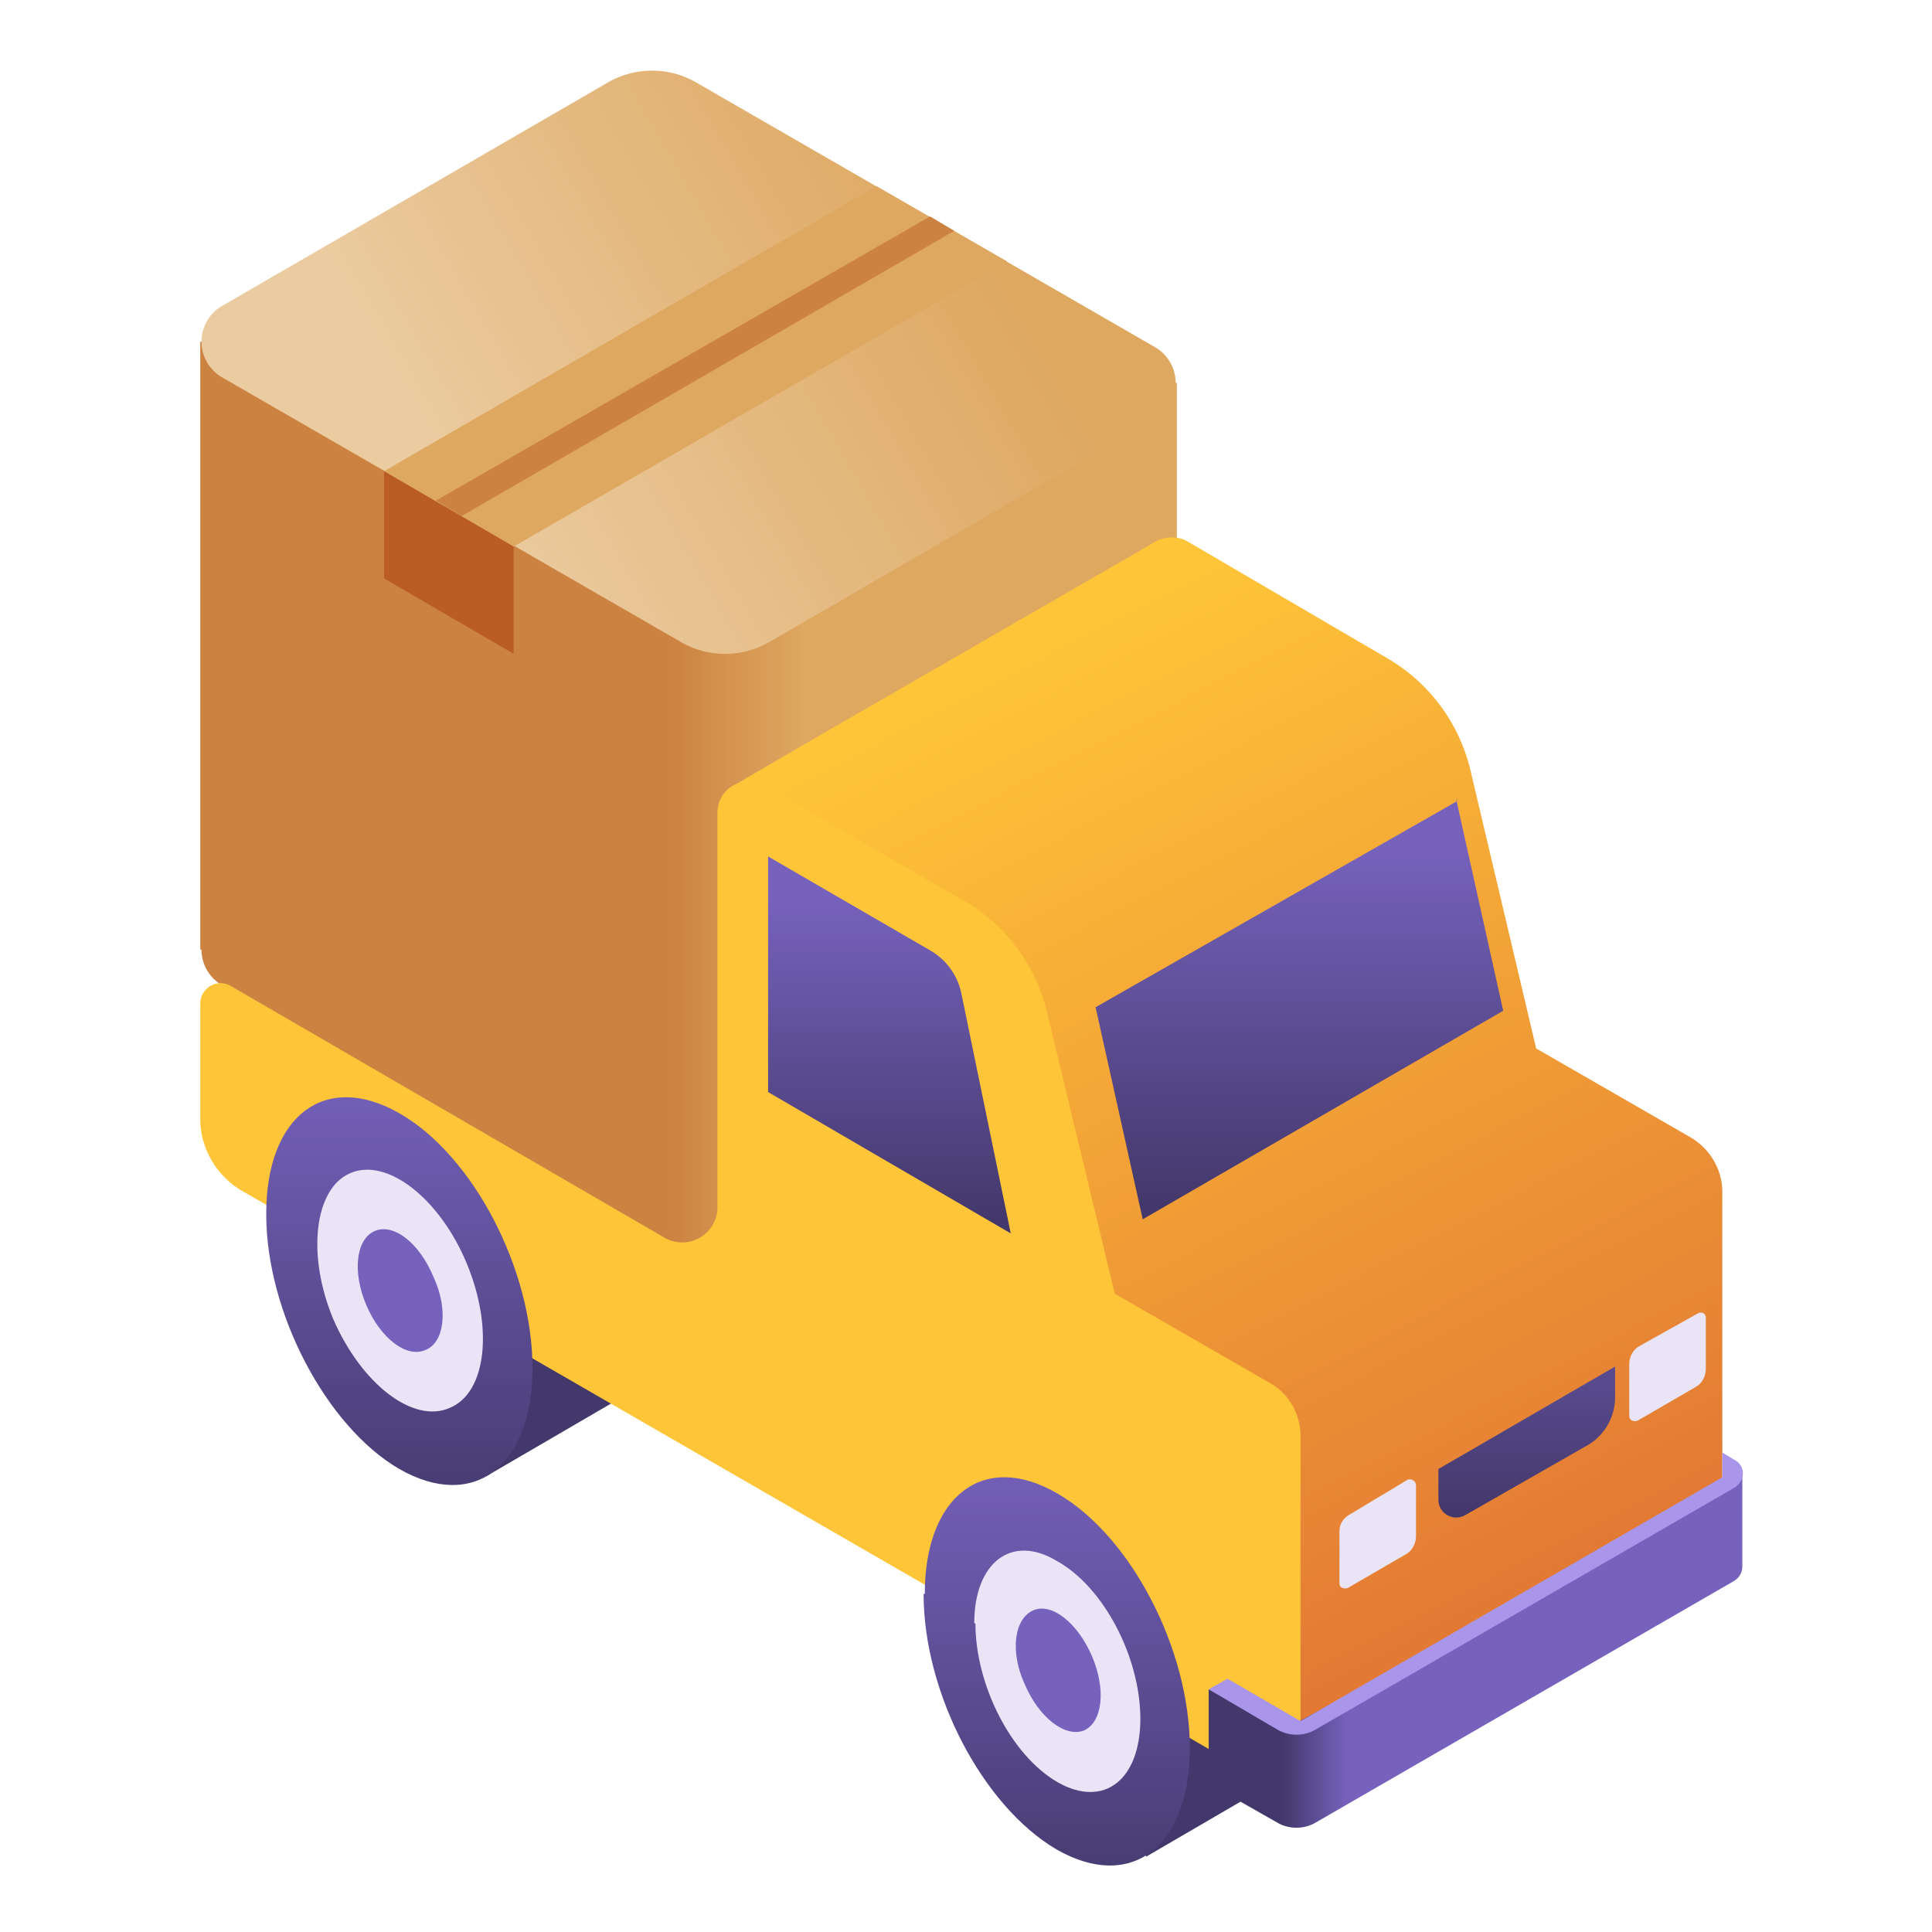 <svg xmlns="http://www.w3.org/2000/svg" fill="none" viewBox="0 0 164 164"><path fill="url(#paint0_linear)" d="M26.4 94L37 87.8c2-1 4.5-.9 7.3.7 6.2 3.6 11.3 13.3 11.3 21.6 0 4.6-1.5 7.8-4 9.2l-10.3 6-15-31.3z"/><path fill="url(#paint1_linear)" d="M82.2 126.2l10.8-6.1c2-1 4.5-1 7.2.6 6.3 3.7 11.4 13.3 11.4 21.7 0 4.6-1.6 7.8-4 9.2l-10.3 6-15-31.4z"/><path fill="url(#paint2_linear)" d="M17 80.6V29l82.9 3.5v51.7c0 1.1-.6 2.3-1.8 3l-32.8 19a7.5 7.5 0 01-7.5 0l-39-22.6a3.5 3.5 0 01-1.7-3z"/><path fill="url(#paint3_linear)" d="M98.1 29.5L59.1 7a7.5 7.5 0 00-7.5 0L18.8 26a3.5 3.5 0 000 6l39 22.5a7.5 7.5 0 007.5 0l32.8-19a3.5 3.5 0 000-6z"/><path fill="#DEA861" d="M85.5 22.2L43.6 46.4l-11-6.4 41.8-24.2 11.1 6.4z"/><path fill="#CC8241" d="M78.9 18.4L37 42.5l2.2 1.3L81 19.6 79 18.4z"/><path fill="#BA5C25" d="M43.6 46.4v9.1l-11-6.4V40l11 6.4z"/><path fill="url(#paint4_linear)" d="M143.6 96.6L130.4 89l-5.6-23.7a15 15 0 00-7-9.4l-17.1-10c-1-.5-2.2-.3-3 .3L67.9 63.4l-6 3.5 48.5 86.1 35.8-20.7v-31.1c0-1.9-1-3.6-2.6-4.6z"/><path fill="#E9E5F6" d="M114.5 128.6l5-3c.3-.1.7.1.7.5v4.3c0 .6-.3 1.2-.8 1.5l-5 2.9c-.3.1-.7 0-.7-.4V130c0-.6.3-1.1.8-1.4zM139.1 114.3l5-2.8c.3-.2.7 0 .7.3v4.4c0 .6-.3 1.2-.8 1.5l-5 2.9c-.3.1-.7 0-.7-.4v-4.4c0-.6.3-1.2.8-1.5z"/><path fill="#FFC538" d="M94.6 109.7L88.9 86a15 15 0 00-7-9.5l-17-9.8c-1.8-1-4 .2-4 2.3v33.3a3 3 0 01-4.6 2.7L19.6 83.7c-1.2-.7-2.6.2-2.6 1.5V95c0 2.4 1.3 4.7 3.4 6l72.8 42 17.2 10V122c0-2-1-3.7-2.6-4.6l-13.2-7.6z"/><path fill="url(#paint5_linear)" d="M123.7 68L93 85.5l4 18 30.6-17.7-4-18z"/><path fill="url(#paint6_linear)" d="M78.5 135.3c0-8.3 5-12.2 11.3-8.5C96 130.4 101 140 101 148.4s-5 12.2-11.3 8.6c-6.3-3.7-11.3-13.3-11.3-21.7z"/><path fill="#E9E5F6" d="M82.7 137.8c0-5.2 3.2-7.6 7-5.3 4 2.2 7.1 8.2 7.1 13.4 0 5.2-3.1 7.6-7 5.4-4-2.3-7-8.3-7-13.5z"/><path fill="#7662BD" d="M92 146.9c1.6-.7 1.9-3.5.7-6.3s-3.4-4.6-5-3.9c-1.6.7-2 3.5-.7 6.3 1.2 2.8 3.4 4.5 5 3.9z"/><path fill="url(#paint7_linear)" d="M22.6 103c0-8.3 5-12.1 11.3-8.5 6.3 3.6 11.3 13.3 11.3 21.6 0 8.4-5 12.2-11.3 8.6-6.2-3.6-11.3-13.3-11.3-21.6z"/><path fill="#E9E5F6" d="M38.2 119.5c3.1-1.3 3.7-6.8 1.4-12.3-2.3-5.5-6.8-9-9.9-7.6-3 1.3-3.7 6.9-1.4 12.4 2.4 5.5 6.8 8.9 9.9 7.5z"/><path fill="#7662BD" d="M36.1 114.6c1.6-.6 2-3.4.7-6.2-1.2-2.9-3.4-4.6-5-3.9-1.6.7-1.9 3.5-.7 6.3s3.4 4.5 5 3.8z"/><path fill="url(#paint8_linear)" d="M146.1 126.6l-36.7 20-6.8-3.2v8l5.8 3.3c1 .6 2.3.6 3.3 0l35.5-20.5c.5-.3.7-.8.7-1.2v-8l-1.8 1.6z"/><path fill="#A996EB" d="M104.2 142.5l6.2 3.6 35.8-20.7v-2.1l1 .6c1 .5 1 1.8 0 2.4l-35.5 20.5c-1 .6-2.3.6-3.3 0l-5.8-3.4 1.6-.9z"/><path fill="url(#paint9_linear)" d="M122.1 124.7l15-8.7v2.6c0 1.6-.8 3.1-2.2 4l-10.5 6c-1 .6-2.3-.1-2.3-1.3v-2.6z"/><path fill="url(#paint10_linear)" d="M81.6 84.3a5.5 5.5 0 00-2.6-3.6l-13.8-8v20l20.6 12-4.2-20.4z"/><defs><linearGradient id="paint0_linear" x1="42.1" x2="37.5" y1="103.1" y2="95" gradientUnits="userSpaceOnUse"><stop stop-color="#43386B"/><stop offset="1" stop-color="#7662BD"/></linearGradient><linearGradient id="paint1_linear" x1="98" x2="93.3" y1="135.4" y2="127.3" gradientUnits="userSpaceOnUse"><stop stop-color="#43386B"/><stop offset="1" stop-color="#7662BD"/></linearGradient><linearGradient id="paint2_linear" x1="68.2" x2="56.8" y1="68.1" y2="68.1" gradientUnits="userSpaceOnUse"><stop stop-color="#DEA861"/><stop offset="1" stop-color="#CC8241"/></linearGradient><linearGradient id="paint3_linear" x1="81.5" x2="38.9" y1="17.5" y2="42.1" gradientUnits="userSpaceOnUse"><stop stop-color="#DEA861"/><stop offset="1" stop-color="#EBCBA0"/></linearGradient><linearGradient id="paint4_linear" x1="130.3" x2="88.7" y1="134.1" y2="53.7" gradientUnits="userSpaceOnUse"><stop stop-color="#E37A34"/><stop offset="1" stop-color="#FFC538"/></linearGradient><linearGradient id="paint5_linear" x1="110.4" x2="110.4" y1="102.3" y2="71.7" gradientUnits="userSpaceOnUse"><stop stop-color="#43386B"/><stop offset="1" stop-color="#7662BD"/></linearGradient><linearGradient id="paint6_linear" x1="89.8" x2="89.8" y1="163" y2="122.1" gradientUnits="userSpaceOnUse"><stop stop-color="#43386B"/><stop offset="1" stop-color="#7662BD"/></linearGradient><linearGradient id="paint7_linear" x1="33.9" x2="33.9" y1="130.7" y2="89.8" gradientUnits="userSpaceOnUse"><stop stop-color="#43386B"/><stop offset="1" stop-color="#7662BD"/></linearGradient><linearGradient id="paint8_linear" x1="108.9" x2="114.4" y1="140.1" y2="140.1" gradientUnits="userSpaceOnUse"><stop stop-color="#43386B"/><stop offset="1" stop-color="#7662BD"/></linearGradient><linearGradient id="paint9_linear" x1="129.7" x2="129.7" y1="128.4" y2="117.4" gradientUnits="userSpaceOnUse"><stop stop-color="#43386B"/><stop offset="1" stop-color="#594A8E"/></linearGradient><linearGradient id="paint10_linear" x1="75.5" x2="75.5" y1="103.5" y2="76.1" gradientUnits="userSpaceOnUse"><stop stop-color="#43386B"/><stop offset="1" stop-color="#7662BD"/></linearGradient></defs></svg>